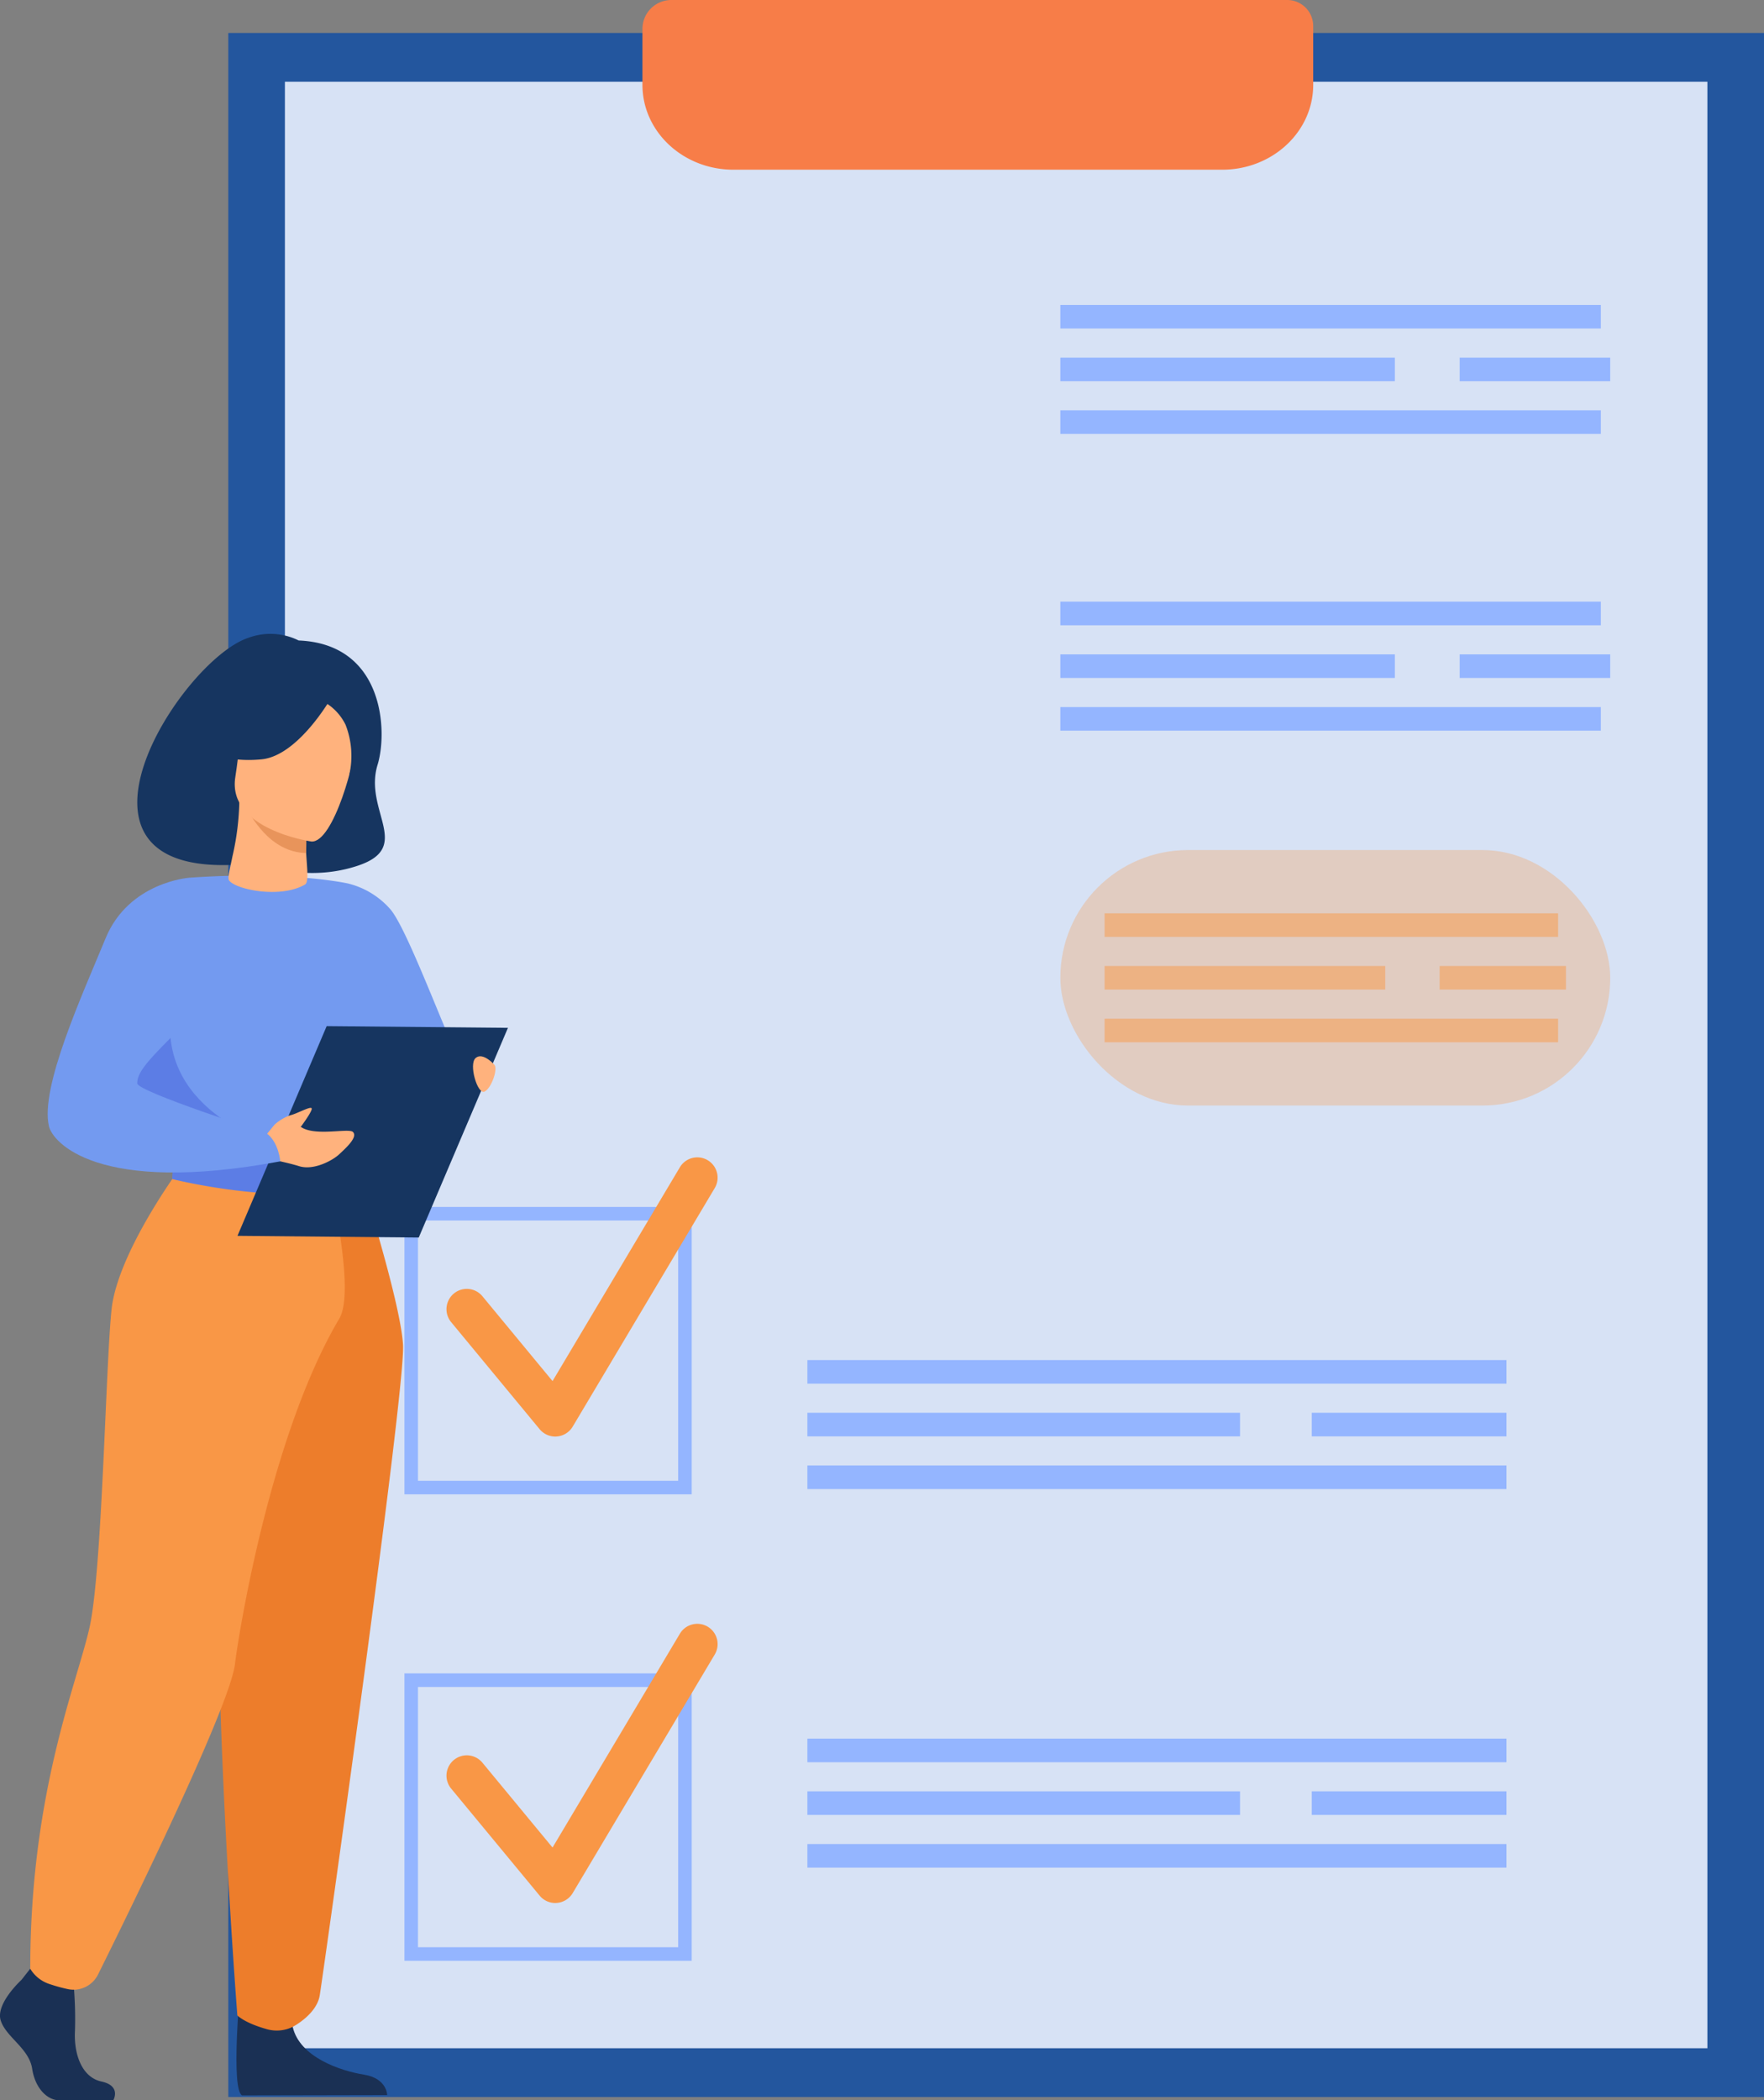 <svg xmlns="http://www.w3.org/2000/svg" width="238.731" height="284.129" viewBox="0 0 238.731 284.129">
  <rect x="0" y="0" width="238.731" height="284.129" fill="#808080" stroke="none"/>
  <g id="Grupo_39488" data-name="Grupo 39488" transform="translate(-901.219 -577.869)">
    <g id="Grupo_39476" data-name="Grupo 39476" transform="translate(932.116 577.869)">
      <rect id="Rectángulo_32768" data-name="Rectángulo 32768" width="207.834" height="279.224" transform="translate(0 4.461)" fill="#23569e"/>
      <rect id="Rectángulo_32769" data-name="Rectángulo 32769" width="192.512" height="266.028" transform="translate(7.661 11.059)" fill="#ebf2ff" opacity="0.9"/>
      <path id="Trazado_83268" data-name="Trazado 83268" d="M1289.388,577.869a3.912,3.912,0,0,0-3.912,3.912v7.567c0,6.34,5.513,11.479,12.315,11.479h66.148c6.8,0,12.315-5.139,12.315-11.479v-7.96a3.519,3.519,0,0,0-3.519-3.519Z" transform="translate(-1229.428 -577.869)" fill="#f77d48"/>
    </g>
    <g id="Grupo_39477" data-name="Grupo 39477" transform="translate(955.956 741.146)">
      <path id="Trazado_83269" data-name="Trazado 83269" d="M1182.01,1338.358h-38.875v-38.875h38.875Zm-37.044-1.831h35.213v-35.213h-35.213Z" transform="translate(-1143.135 -1299.483)" fill="#94b5ff"/>
    </g>
    <g id="Grupo_39478" data-name="Grupo 39478" transform="translate(961.617 734.48)">
      <path id="Trazado_83270" data-name="Trazado 83270" d="M1182.9,1307.751a2.747,2.747,0,0,1-2.117-1l-12-14.512a2.747,2.747,0,0,1,4.234-3.5l9.514,11.509,17.211-28.887a2.747,2.747,0,1,1,4.719,2.812l-19.2,32.234a2.746,2.746,0,0,1-2.149,1.333Q1183,1307.751,1182.9,1307.751Z" transform="translate(-1168.152 -1270.024)" fill="#f99746"/>
    </g>
    <g id="Grupo_39479" data-name="Grupo 39479" transform="translate(1010.487 761.862)">
      <rect id="Rectángulo_32770" data-name="Rectángulo 32770" width="94.613" height="3.192" fill="#94b5ff"/>
      <rect id="Rectángulo_32771" data-name="Rectángulo 32771" width="94.613" height="3.192" transform="translate(0 14.257)" fill="#94b5ff"/>
      <rect id="Rectángulo_32772" data-name="Rectángulo 32772" width="26.352" height="3.192" transform="translate(68.261 7.128)" fill="#94b5ff"/>
      <rect id="Rectángulo_32773" data-name="Rectángulo 32773" width="58.552" height="3.192" transform="translate(0 7.128)" fill="#94b5ff"/>
    </g>
    <g id="Grupo_39480" data-name="Grupo 39480" transform="translate(1010.487 813.073)">
      <rect id="Rectángulo_32774" data-name="Rectángulo 32774" width="94.613" height="3.192" transform="translate(0 0)" fill="#94b5ff"/>
      <rect id="Rectángulo_32775" data-name="Rectángulo 32775" width="94.613" height="3.192" transform="translate(0 14.257)" fill="#94b5ff"/>
      <rect id="Rectángulo_32776" data-name="Rectángulo 32776" width="26.352" height="3.192" transform="translate(68.261 7.128)" fill="#94b5ff"/>
      <rect id="Rectángulo_32777" data-name="Rectángulo 32777" width="58.552" height="3.192" transform="translate(0 7.128)" fill="#94b5ff"/>
    </g>
    <g id="Grupo_39481" data-name="Grupo 39481" transform="translate(1044.72 659.264)">
      <rect id="Rectángulo_32778" data-name="Rectángulo 32778" width="73.151" height="3.192" transform="translate(0 0)" fill="#94b5ff"/>
      <rect id="Rectángulo_32779" data-name="Rectángulo 32779" width="73.151" height="3.192" transform="translate(0 14.257)" fill="#94b5ff"/>
      <rect id="Rectángulo_32780" data-name="Rectángulo 32780" width="20.374" height="3.192" transform="translate(54.044 7.128)" fill="#94b5ff"/>
      <rect id="Rectángulo_32781" data-name="Rectángulo 32781" width="45.27" height="3.192" transform="translate(0 7.128)" fill="#94b5ff"/>
    </g>
    <g id="Grupo_39482" data-name="Grupo 39482" transform="translate(1044.72 619.12)">
      <rect id="Rectángulo_32782" data-name="Rectángulo 32782" width="73.151" height="3.192" transform="translate(0 0)" fill="#94b5ff"/>
      <rect id="Rectángulo_32783" data-name="Rectángulo 32783" width="73.151" height="3.192" transform="translate(0 14.257)" fill="#94b5ff"/>
      <rect id="Rectángulo_32784" data-name="Rectángulo 32784" width="20.374" height="3.192" transform="translate(54.044 7.128)" fill="#94b5ff"/>
      <rect id="Rectángulo_32785" data-name="Rectángulo 32785" width="45.27" height="3.192" transform="translate(0 7.128)" fill="#94b5ff"/>
    </g>
    <rect id="Rectángulo_32786" data-name="Rectángulo 32786" width="74.418" height="34.566" rx="17.283" transform="translate(1044.72 692.864)" fill="#f99746" opacity="0.3"/>
    <g id="Grupo_39483" data-name="Grupo 39483" transform="translate(1050.71 701.422)" opacity="0.5">
      <rect id="Rectángulo_32787" data-name="Rectángulo 32787" width="61.375" height="3.192" transform="translate(0 0)" fill="#f99746"/>
      <rect id="Rectángulo_32788" data-name="Rectángulo 32788" width="61.375" height="3.192" transform="translate(0 14.257)" fill="#f99746"/>
      <rect id="Rectángulo_32789" data-name="Rectángulo 32789" width="17.094" height="3.192" transform="translate(45.344 7.128)" fill="#f99746"/>
      <rect id="Rectángulo_32790" data-name="Rectángulo 32790" width="37.983" height="3.192" transform="translate(0 7.128)" fill="#f99746"/>
    </g>
    <g id="Grupo_39484" data-name="Grupo 39484" transform="translate(955.956 804.247)">
      <path id="Trazado_83271" data-name="Trazado 83271" d="M1182.01,1617.24h-38.875v-38.875h38.875Zm-37.044-1.831h35.213V1580.2h-35.213Z" transform="translate(-1143.135 -1578.364)" fill="#94b5ff"/>
    </g>
    <g id="Grupo_39485" data-name="Grupo 39485" transform="translate(961.617 797.582)">
      <path id="Trazado_83272" data-name="Trazado 83272" d="M1182.9,1586.632a2.747,2.747,0,0,1-2.117-1l-12-14.512a2.747,2.747,0,0,1,4.234-3.5l9.514,11.509,17.211-28.887a2.747,2.747,0,1,1,4.719,2.812l-19.2,32.234a2.745,2.745,0,0,1-2.149,1.332C1183.035,1586.63,1182.965,1586.632,1182.9,1586.632Z" transform="translate(-1168.152 -1548.905)" fill="#f99746"/>
    </g>
    <g id="Grupo_39487" data-name="Grupo 39487" transform="translate(901.219 663.646)">
      <path id="Trazado_83273" data-name="Trazado 83273" d="M997.66,988.107c-.5-1.5,6.817,3.109,15.537.187,7.515-2.518.739-7.425,2.654-13.648,1.364-4.431.932-16.336-10.683-16.813a8.6,8.6,0,0,0-6.827-.351C989.166,960.529,970.085,990.28,997.66,988.107Z" transform="translate(-964.751 -956.966)" fill="#163560"/>
      <path id="Trazado_83274" data-name="Trazado 83274" d="M1102.914,1130.758a30.441,30.441,0,0,0,3.105,4.7c2.413,3.022,15.077-4.151,13.986-4.7s-7.258-18.051-9.869-21.155a11.115,11.115,0,0,0-5.781-3.527Z" transform="translate(-1057.277 -1072.338)" fill="#739af0"/>
      <path id="Trazado_83275" data-name="Trazado 83275" d="M904.12,1756.459s-3.5,3.19-2.813,5.456,3.836,3.777,4.262,6.548,2.131,4.281,3.666,4.281h7.316s1.13-1.949-1.6-2.537-3.756-3.843-3.586-6.865a53.248,53.248,0,0,0-.256-7.051l-5.8-1.343Z" transform="translate(-901.219 -1574.392)" fill="#1a3054"/>
      <path id="Trazado_83276" data-name="Trazado 83276" d="M1043.13,1767.611s-1.257,13.513.277,14.269l19.638-.04s0-2.266-3.154-2.77-8.7-2.35-9.633-6.463S1043.13,1767.611,1043.13,1767.611Z" transform="translate(-1010.645 -1584.19)" fill="#1a3054"/>
      <path id="Trazado_83277" data-name="Trazado 83277" d="M977.58,1117.988a78.18,78.18,0,0,0,0,9.077c.195,3.282,3.514,7.678,3.985,8.765,1.182,2.727,2.515,3.171,2.515,3.171l10.311,2.527,3.625.887,11.433-3.415s5.207-14.535,3.117-22.716a62.89,62.89,0,0,0-5.286-13.864s-7.77-1.747-21.477-.775Z" transform="translate(-960.201 -1068.682)" fill="#739af0"/>
      <path id="Trazado_83278" data-name="Trazado 83278" d="M973.683,1185.1c.195,3.282,4.5,7.563,4.967,8.65,1.182,2.727,2.515,3.171,2.515,3.171l10.311,2.527,2.75-3.879s-16.692-4.642-13.531-19.358Z" transform="translate(-957.287 -1126.606)" fill="#5c7de5"/>
      <path id="Trazado_83279" data-name="Trazado 83279" d="M1050.792,1277.5s5.662,17.623,6.025,23.623-10.823,85.236-11.272,88c-.424,2.606-3.661,4.267-3.661,4.267a4.9,4.9,0,0,1-3.612.278c-2.947-.832-3.879-1.828-3.879-1.828s-4.407-56.511-1.68-76.7a319.763,319.763,0,0,0,2.759-37.643Z" transform="translate(-1002.272 -1204.971)" fill="#ed7d2b"/>
      <path id="Trazado_83280" data-name="Trazado 83280" d="M939.755,1275.174s-8.636,11.588-9.441,19.421-1.263,35.349-2.979,42.985-8.018,22.332-8.018,46.151a4.752,4.752,0,0,0,2.678,2.093,22.036,22.036,0,0,0,2.355.651,3.7,3.7,0,0,0,4.141-1.965c4.261-8.579,17.833-36.248,18.529-41.991.492-4.065,4.778-30.965,14.126-46.75,2.244-3.79-1.377-18.86-1.377-18.86Z" transform="translate(-915.222 -1203.174)" fill="#f99746"/>
      <path id="Trazado_83281" data-name="Trazado 83281" d="M1030.349,1265.472s-2.273,1.8-6.788,1.889c-5.394.109-18.758-1.375-18.758-1.375a11.05,11.05,0,0,0-.57,3.411s16.322,4.117,25.78.6A5.978,5.978,0,0,0,1030.349,1265.472Z" transform="translate(-980.924 -1195.668)" fill="#5c7de5"/>
      <g id="Grupo_39486" data-name="Grupo 39486" transform="translate(41.47 70.77)">
        <path id="Trazado_83282" data-name="Trazado 83282" d="M1084.5,1272.526a2.48,2.48,0,1,1,2.461,2.785A2.641,2.641,0,0,1,1084.5,1272.526Zm.816,0a1.672,1.672,0,1,0,1.645-1.97A1.831,1.831,0,0,0,1085.313,1272.526Z" transform="translate(-1084.497 -1269.74)" fill="#fff"/>
      </g>
      <path id="Trazado_83283" data-name="Trazado 83283" d="M1043.259,1219.741l24.532.23,12.072-28.37-24.532-.229Z" transform="translate(-1011.12 -1138.333)" fill="#163560"/>
      <path id="Trazado_83284" data-name="Trazado 83284" d="M1057.438,1244.74l1.8-2.21a6.323,6.323,0,0,1,2.1-1.27c.883-.184,2.748-1.26,2.929-.957s-1.433,2.465-1.433,2.465l-.082.012c1.852,1.393,6.528.163,7.105.731.7.689-.963,2.178-1.855,3.014s-3.443,2.23-5.431,1.611c-1.454-.453-3.742-.913-3.742-.913Z" transform="translate(-1022.091 -1176.152)" fill="#ffb27d"/>
      <path id="Trazado_83285" data-name="Trazado 83285" d="M1187.021,1210.545s-1.542-1.752-2.523-.911.257,4.975,1.191,4.555S1187.559,1211.059,1187.021,1210.545Z" transform="translate(-1120.124 -1152.287)" fill="#ffb27d"/>
      <path id="Trazado_83286" data-name="Trazado 83286" d="M948.888,1102.652s-8.18.574-11.316,8.2-8.9,20.169-7.661,25.426c.494,2.1,6.454,9.354,31.308,4.742,0,0-.2-2.6-1.882-3.818,0,0-17.512-5.623-17.482-6.741.057-2.116,2.366-3.944,12.148-13.729C956.663,1114.068,948.888,1102.652,948.888,1102.652Z" transform="translate(-923.286 -1069.688)" fill="#739af0"/>
      <path id="Trazado_83287" data-name="Trazado 83287" d="M1037.965,1067.575c-.241-.324.069-1.355.455-3.277a35.889,35.889,0,0,0,.93-7.461l.518.087,8.7,1.464s-.2,2.328-.2,4.52c0,.018,0,.036,0,.055-.011,1.9.514,4.781-.128,5.157C1044.941,1070.052,1038.893,1068.821,1037.965,1067.575Z" transform="translate(-1006.958 -1034.24)" fill="#ffb27d"/>
      <path id="Trazado_83288" data-name="Trazado 83288" d="M1055.366,1058.684s-.173,3.281-.179,5.474c-4.871-.116-7.47-4.846-8.525-6.938Z" transform="translate(-1013.753 -1034.536)" fill="#e8945b"/>
      <path id="Trazado_83289" data-name="Trazado 83289" d="M1052,1012.17s-11.41-1.625-10.289-8.715.4-12.075,7.737-11.337,8.317,3.667,8.518,6.125S1055,1012.41,1052,1012.17Z" transform="translate(-1009.865 -984.107)" fill="#ffb27d"/>
      <path id="Trazado_83290" data-name="Trazado 83290" d="M1043.577,988.525s-4.441,7.82-9.419,8.288-6.848-1.144-6.848-1.144a13.713,13.713,0,0,0,5.7-7.295S1041.857,984.192,1043.577,988.525Z" transform="translate(-998.78 -979.864)" fill="#163560"/>
      <path id="Trazado_83291" data-name="Trazado 83291" d="M1095.314,994.067a7.149,7.149,0,0,1,2.855,3.069,11.6,11.6,0,0,1,.5,6.753s3.248-5.279,1.119-8.9C1097.533,991.156,1095.314,994.067,1095.314,994.067Z" transform="translate(-1051.397 -984.854)" fill="#163560"/>
    </g>
  </g>
</svg>

